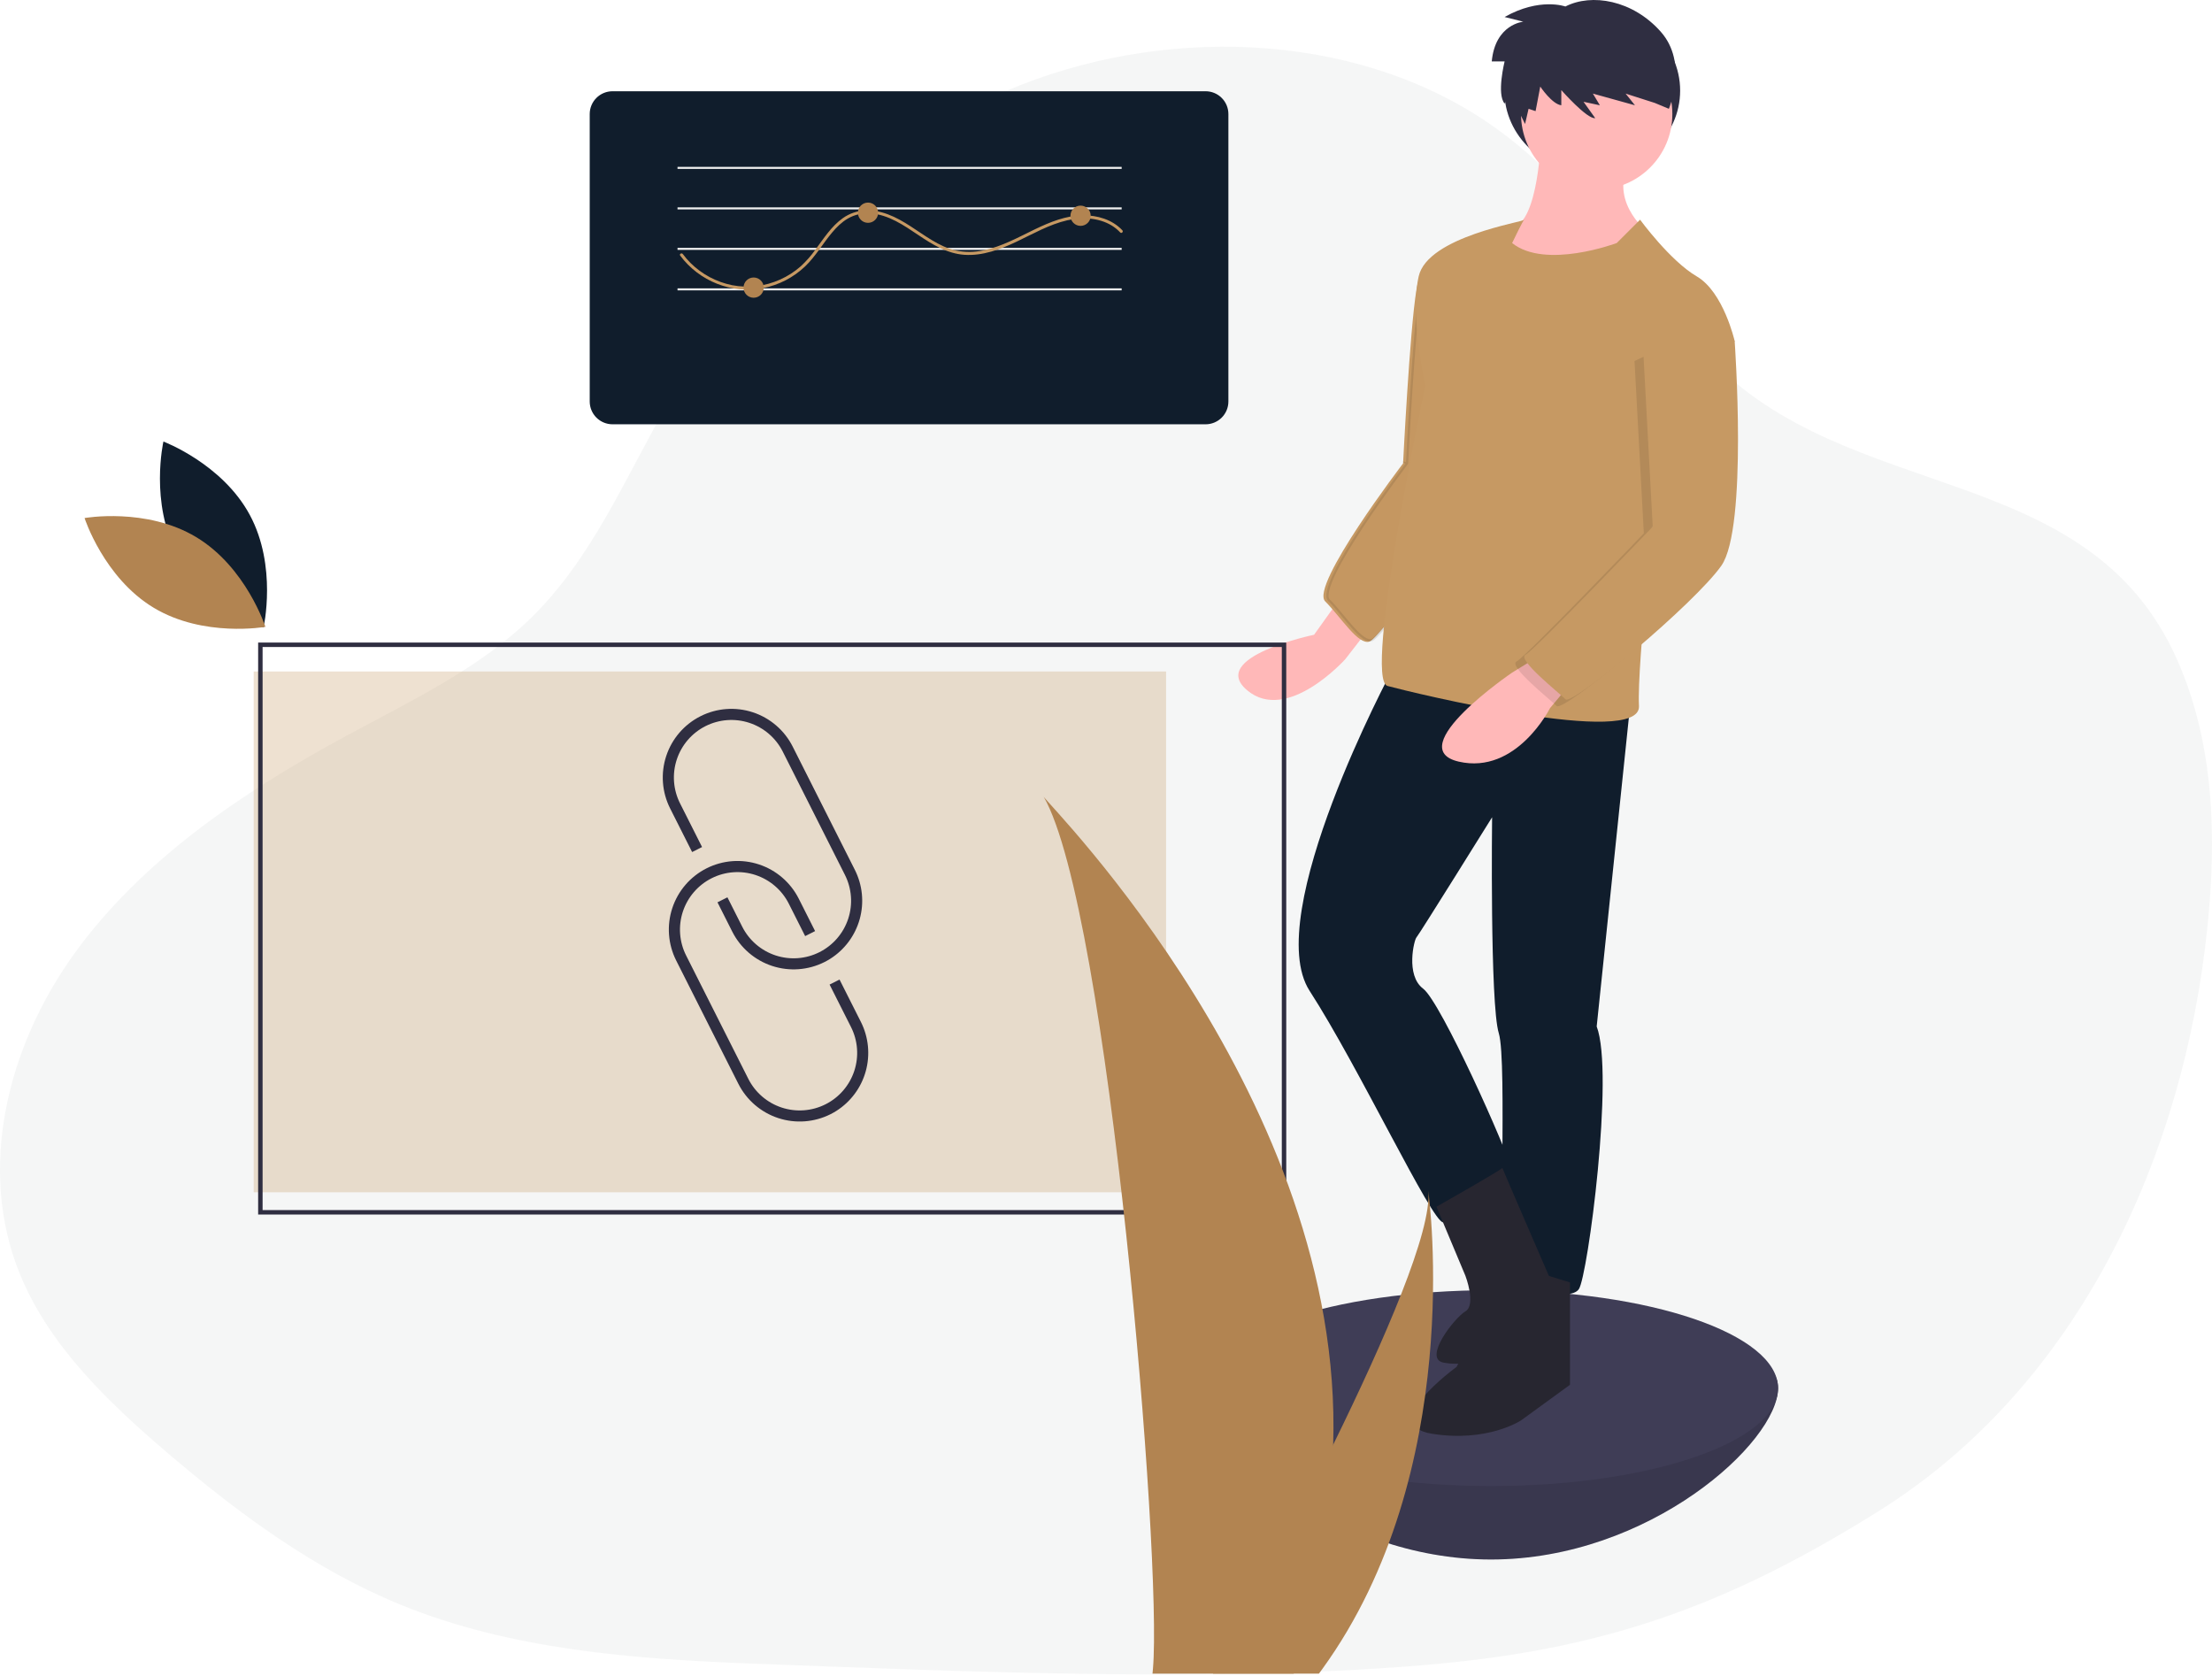 <svg width="994" height="753" viewBox="0 0 994 753" fill="none" xmlns="http://www.w3.org/2000/svg">
<path d="M673.45 58.516C711.317 86.108 735.842 126.468 767.525 160.278H767.523C830.26 227.237 938.291 206.119 978.329 296.409C995.069 334.156 996.154 376.435 991.87 417.118C981.341 518.837 934.576 622.568 843.873 679.183C779.122 719.611 724.89 740.141 647.5 747.457C552.991 756.404 432.427 751.051 337.517 747.457C283.98 745.421 229.387 741.119 180.208 721.113C140.925 705.032 106.888 679.76 75.219 652.771C48.308 629.817 22.04 604.464 8.998 572.599C-10.341 525.376 3.185 470.342 33.437 428.44C63.693 386.538 108.716 356 155.467 330.726C184.464 315.008 215.046 300.576 238.315 277.957C265.84 251.184 280.595 215.446 299.379 182.683C335.089 120.411 389.268 65.417 458.818 38.135C528.367 10.852 613.97 15.087 673.45 58.516Z" fill="#101D2C" fill-opacity="0.04"/>
<path d="M79.634 248.923C92.062 271.972 118.44 281.867 118.44 281.867C118.44 281.867 124.667 254.391 112.239 231.342C99.81 208.293 73.433 198.399 73.433 198.399C73.433 198.399 67.206 225.874 79.634 248.923Z" fill="#101D2C"/>
<path d="M88.177 241.34C110.615 254.84 119.257 281.654 119.257 281.654C119.257 281.654 91.519 286.581 69.08 273.081C46.642 259.581 38 232.767 38 232.767C38 232.767 65.738 227.84 88.177 241.34Z" fill="#B28451"/>
<path d="M799 623.71C799 648.011 741.245 700.71 670 700.71C598.755 700.71 541 648.011 541 623.71C541 599.41 598.755 612.71 670 612.71C741.245 612.71 799 599.41 799 623.71Z" fill="#3F3D56"/>
<path opacity="0.1" d="M799 623.71C799 648.011 741.245 700.71 670 700.71C598.755 700.71 541 648.011 541 623.71C541 599.41 598.755 612.71 670 612.71C741.245 612.71 799 599.41 799 623.71Z" fill="black"/>
<path d="M670 667.71C741.245 667.71 799 648.011 799 623.71C799 599.41 741.245 579.71 670 579.71C598.755 579.71 541 599.41 541 623.71C541 648.011 598.755 667.71 670 667.71Z" fill="#3F3D56"/>
<path d="M524 301.71H114V535.71H524V301.71Z" fill="#C69963" fill-opacity="0.29"/>
<path d="M715.5 77.71C737.315 77.71 755 61.145 755 40.71C755 20.276 737.315 3.71 715.5 3.71C693.685 3.71 676 20.276 676 40.71C676 61.145 693.685 77.71 715.5 77.71Z" fill="#2F2E41"/>
<path d="M600.5 271.21L590.5 285.21C590.5 285.21 542.5 295.21 560.5 310.21C578.5 325.21 604.5 296.21 604.5 296.21L618.5 278.21L600.5 271.21Z" fill="#FFB8B8"/>
<path d="M652.5 112.21C652.5 112.21 639.5 112.21 636.5 130.21C633.5 148.21 630.5 208.21 630.5 208.21C630.5 208.21 588.5 263.21 595.5 270.21C602.5 277.21 610.5 290.21 615.5 288.21C620.5 286.21 663.5 227.21 663.5 227.21L652.5 112.21Z" fill="#C69963"/>
<path opacity="0.1" d="M631.787 208L632.184 208.303L632.279 208.18L632.286 208.025L631.787 208ZM631.787 208C632.184 208.303 632.184 208.304 632.184 208.304L632.183 208.306L632.177 208.313L632.154 208.343L632.065 208.461C631.986 208.565 631.869 208.719 631.716 208.921C631.41 209.325 630.963 209.918 630.396 210.676C629.263 212.192 627.651 214.366 625.738 216.997C621.913 222.259 616.886 229.346 612.08 236.65C607.27 243.957 602.691 251.466 599.753 257.576C598.283 260.634 597.236 263.316 596.769 265.434C596.536 266.493 596.454 267.386 596.524 268.102C596.594 268.815 596.81 269.316 597.141 269.646C598.908 271.414 600.734 273.555 602.546 275.727C602.883 276.131 603.221 276.537 603.557 276.941C605.031 278.715 606.49 280.47 607.908 282.04C609.653 283.971 611.306 285.589 612.815 286.6C614.34 287.622 615.589 287.941 616.601 287.536C616.818 287.449 617.218 287.163 617.812 286.617C618.386 286.089 619.094 285.364 619.916 284.467C621.561 282.673 623.644 280.213 626.009 277.309C630.738 271.504 636.577 263.947 642.264 256.448C647.949 248.95 653.479 241.514 657.588 235.953C659.642 233.172 661.341 230.86 662.526 229.243C663.119 228.435 663.583 227.8 663.899 227.368L664.26 226.875L664.271 226.859L653.335 112.527C653.314 112.529 653.293 112.531 653.271 112.533C652.927 112.566 652.428 112.634 651.817 112.769C650.595 113.041 648.931 113.585 647.176 114.675C643.682 116.843 639.758 121.213 638.28 130.082C636.785 139.052 635.286 158.524 634.161 175.783C633.599 184.405 633.13 192.466 632.802 198.371C632.638 201.324 632.509 203.738 632.421 205.413C632.377 206.251 632.343 206.904 632.321 207.347L632.295 207.853L632.289 207.982L632.287 208.014L632.286 208.022L632.286 208.024C632.286 208.025 632.286 208.025 631.787 208Z" fill="#B28451" fill-opacity="0.85" stroke="black"/>
<path d="M692.5 61.21C692.5 61.21 691.5 100.21 679.5 102.21C667.5 104.21 671.5 117.21 671.5 117.21C671.5 117.21 710.5 140.21 736.5 117.21L741.5 105.21C741.5 105.21 723.5 92.21 731.5 74.21L692.5 61.21Z" fill="#FFB8B8"/>
<path d="M625.5 301.21C625.5 301.21 566.5 411.21 588.5 445.21C610.5 479.21 643.5 549.21 648.5 549.21C653.5 549.21 681.5 535.21 679.5 526.21C677.5 517.21 647.5 450.21 639.5 444.21C631.5 438.21 635.5 422.21 636.5 421.21C637.5 420.21 670.5 367.21 670.5 367.21C670.5 367.21 669.5 451.21 673.5 464.21C677.5 477.21 672.5 570.21 677.5 574.21C682.5 578.21 705.5 585.21 709.5 579.21C713.5 573.21 725.5 482.21 717.5 461.21L732.5 317.21L625.5 301.21Z" fill="#101D2C"/>
<path d="M679.5 568.21L654.5 614.21C654.5 614.21 618.5 640.21 643.5 644.21C668.5 648.21 683.5 638.21 683.5 638.21L705.5 622.21V576.21L679.5 568.21Z" fill="#272630"/>
<path d="M645.5 542.21L658.5 573.21C658.5 573.21 663.5 586.21 658.5 589.21C653.5 592.21 639.5 610.21 648.5 612.21C650.311 612.565 652.15 612.748 653.995 612.756C661.49 612.883 668.932 611.491 675.875 608.666C682.817 605.841 689.116 601.64 694.393 596.317L702.5 588.21C702.5 588.21 674.73 524.262 675.115 524.736C675.5 525.21 645.5 542.21 645.5 542.21Z" fill="#272630"/>
<path d="M717.5 85.21C736.278 85.21 751.5 69.988 751.5 51.21C751.5 32.432 736.278 17.21 717.5 17.21C698.722 17.21 683.5 32.432 683.5 51.21C683.5 69.988 698.722 85.21 717.5 85.21Z" fill="#FFB8B8"/>
<path d="M737 98.71L726.5 109.21C726.5 109.21 694.5 121.21 679.5 109.21C679.5 109.21 685 97.71 685 98.71C685 99.71 641.5 106.21 637.5 124.21C633.5 142.21 640.5 173.21 640.5 173.21C640.5 173.21 612.5 305.21 623.5 308.21C634.5 311.21 737.5 336.21 736.5 317.21C735.5 298.21 744.5 220.21 744.5 220.21L779.5 153.21C779.5 153.21 774.5 131.21 762.5 124.21C750.5 117.21 737 98.71 737 98.71Z" fill="#C69963"/>
<path d="M692.5 294.21L679.5 302.21C679.5 302.21 629.5 336.21 655.5 342.21C681.5 348.21 696.5 318.21 696.5 318.21L706.5 306.21L692.5 294.21Z" fill="#FFB8B8"/>
<path opacity="0.1" d="M766.5 147.21L775.5 156.21C775.5 156.21 781.5 240.21 769.5 257.21C757.5 274.21 702.5 320.21 699.5 317.21C696.5 314.21 677.5 299.21 681.5 297.21C685.5 295.21 738.683 239.641 738.683 239.641L734.5 162.21L766.5 147.21Z" fill="black"/>
<path d="M770.5 144.21L779.5 153.21C779.5 153.21 785.5 237.21 773.5 254.21C761.5 271.21 706.5 317.21 703.5 314.21C700.5 311.21 681.5 296.21 685.5 294.21C689.5 292.21 742.683 236.641 742.683 236.641L738.5 159.21L770.5 144.21Z" fill="#C69963"/>
<path d="M703.438 2.915C703.438 2.915 691.881 -1.287 676.121 7.643L684.526 9.745C684.526 9.745 671.918 10.796 670.342 27.606H676.121C676.121 27.606 672.443 42.316 676.121 46.519L678.485 42.053L685.314 55.712L686.89 48.883L690.042 49.933L692.143 38.901C692.143 38.901 697.397 46.781 701.6 47.307V40.477C701.6 40.477 713.157 53.611 716.834 53.085L711.581 45.731L718.936 47.307L715.784 42.053L734.696 47.307L730.493 42.053L743.627 46.256L749.931 48.883C749.931 48.883 758.862 28.394 746.254 14.21C733.645 0.026 715.258 -3.126 703.438 2.915Z" fill="#2F2E41"/>
<g filter="url(#filter0_d)">
<path d="M373.098 428.793C372.258 429.322 371.389 429.813 370.491 430.266C363.186 433.94 354.721 434.567 346.955 432.008C339.189 429.449 332.755 423.914 329.064 416.617L322.412 403.426L326.877 401.175L333.529 414.366C335.056 417.398 337.166 420.099 339.737 422.316C342.309 424.532 345.292 426.22 348.515 427.284C351.739 428.347 355.141 428.764 358.527 428.512C361.912 428.26 365.215 427.344 368.246 425.815C371.277 424.287 373.977 422.176 376.192 419.603C378.407 417.03 380.093 414.047 381.155 410.822C382.216 407.597 382.632 404.195 382.378 400.81C382.125 397.425 381.206 394.123 379.676 391.092L351.739 335.699C350.211 332.669 348.101 329.97 345.53 327.755C342.959 325.54 339.976 323.854 336.753 322.792C333.53 321.73 330.129 321.313 326.745 321.566C323.361 321.818 320.059 322.734 317.029 324.262C313.999 325.791 311.3 327.901 309.085 330.472C306.871 333.043 305.184 336.026 304.123 339.249C303.061 342.472 302.644 345.873 302.896 349.257C303.148 352.641 304.065 355.943 305.593 358.973L315.484 378.585L311.019 380.836L301.128 361.224C297.448 353.92 296.819 345.454 299.379 337.687C301.94 329.92 307.48 323.488 314.782 319.806C322.085 316.123 330.55 315.492 338.318 318.05C346.086 320.608 352.52 326.147 356.204 333.448L384.141 388.841C387.591 395.683 388.371 403.563 386.33 410.948C384.288 418.333 379.572 424.694 373.098 428.793Z" fill="#2F2E41"/>
</g>
<g filter="url(#filter1_d)">
<path d="M375.8 497.165C374.972 497.687 374.113 498.172 373.223 498.622C365.917 502.296 357.453 502.922 349.687 500.363C341.921 497.804 335.487 492.269 331.796 484.973L303.86 429.579C300.177 422.275 299.546 413.808 302.105 406.039C304.665 398.27 310.207 391.836 317.51 388.153C324.814 384.47 333.281 383.839 341.05 386.398C348.819 388.958 355.253 394.5 358.936 401.803L366.275 416.355L361.81 418.606L354.471 404.054C352.943 401.024 350.833 398.325 348.262 396.11C345.69 393.896 342.708 392.209 339.485 391.147C336.262 390.085 332.861 389.669 329.477 389.921C326.093 390.173 322.791 391.09 319.761 392.618C316.731 394.146 314.032 396.256 311.817 398.827C309.603 401.399 307.916 404.381 306.854 407.604C305.792 410.827 305.376 414.228 305.628 417.612C305.88 420.996 306.797 424.298 308.325 427.328L336.261 482.721C337.788 485.753 339.898 488.455 342.469 490.671C345.04 492.888 348.023 494.576 351.247 495.639C354.471 496.702 357.873 497.12 361.259 496.868C364.644 496.616 367.947 495.699 370.978 494.171C374.009 492.642 376.709 490.531 378.924 487.958C381.139 485.386 382.825 482.402 383.887 479.177C384.948 475.953 385.364 472.551 385.11 469.165C384.856 465.78 383.938 462.478 382.408 459.448L372.792 440.381L377.257 438.13L386.873 457.197C390.315 464.045 391.089 471.929 389.042 479.316C386.996 486.702 382.276 493.064 375.8 497.165Z" fill="#2F2E41"/>
</g>
<g filter="url(#filter2_i)">
<path d="M575 537.71H113V280.71H575V537.71ZM115 535.71H573V282.71H115V535.71Z" fill="#2F2E41"/>
</g>
<path d="M599.088 649.132C598.172 683.302 592.448 717.171 582.084 749.744C581.854 750.499 581.599 751.244 581.351 752H517.9C517.967 751.322 518.036 750.566 518.103 749.744C522.333 701.107 498.164 408.622 469 358C471.555 362.106 604.007 494.593 599.088 649.132Z" fill="#B28451"/>
<path d="M594.327 749.744C593.796 750.5 593.244 751.256 592.679 752H545.077C545.438 751.357 545.856 750.601 546.341 749.744C554.204 735.552 577.479 693.12 599.083 649.133C622.291 601.861 643.602 552.798 641.807 535.04C642.363 539.043 658.43 661.137 594.327 749.744Z" fill="#B28451"/>
<g filter="url(#filter3_d)">
<path d="M537.766 186.64H271.234C268.521 186.637 265.919 185.558 264.001 183.639C262.082 181.721 261.003 179.12 261 176.406V47.234C261.003 44.52 262.082 41.919 264.001 40.001C265.919 38.082 268.521 37.003 271.234 37H537.766C540.479 37.003 543.081 38.082 544.999 40.001C546.918 41.919 547.997 44.52 548 47.234V176.406C547.997 179.12 546.918 181.721 544.999 183.639C543.081 185.558 540.479 186.637 537.766 186.64Z" fill="#101D2C"/>
</g>
<path d="M504.038 111.365H304.456V112.275H504.038V111.365Z" fill="#F0F0F0"/>
<path d="M504.038 129.559H304.456V130.468H504.038V129.559Z" fill="#F0F0F0"/>
<path d="M504.038 74.979H304.456V75.888H504.038V74.979Z" fill="#F0F0F0"/>
<path d="M504.038 93.172H304.456V94.082H504.038V93.172Z" fill="#F0F0F0"/>
<path d="M305.66 114.842C314.162 126.325 328.86 132.222 342.918 129.458C349.996 128.065 356.531 124.689 361.763 119.723C366.484 115.207 369.731 109.451 373.916 104.481C375.942 102.073 378.209 99.82 380.94 98.219C384.062 96.409 387.662 95.596 391.259 95.887C399.305 96.471 406.215 101.272 412.7 105.626C419.002 109.857 425.633 113.97 433.406 114.492C441.582 115.042 449.533 112.045 456.794 108.596C464.224 105.067 471.468 100.866 479.551 98.987C486.136 97.457 493.628 97.746 499.538 101.311C500.959 102.172 502.255 103.225 503.389 104.44C503.992 105.081 504.955 104.115 504.354 103.475C499.787 98.618 493.066 96.675 486.542 96.764C478.929 96.867 471.786 99.786 465.025 103.042C457.511 106.661 450.131 110.82 441.873 112.5C437.778 113.402 433.537 113.415 429.437 112.537C425.675 111.665 422.185 109.956 418.885 107.984C412.249 104.018 406.244 98.999 398.924 96.271C392.196 93.765 384.842 93.724 378.811 97.969C373.619 101.624 370.161 107.147 366.432 112.16C364.505 114.862 362.306 117.36 359.871 119.614C357.073 122.089 353.912 124.12 350.498 125.636C343.748 128.673 336.222 129.544 328.956 128.131C321.912 126.701 315.438 123.247 310.33 118.191C309.066 116.935 307.898 115.586 306.838 114.154C306.321 113.456 305.137 114.135 305.66 114.842H305.66Z" fill="#C69963"/>
<path d="M390.061 100.122C392.573 100.122 394.61 98.085 394.61 95.573C394.61 93.061 392.573 91.025 390.061 91.025C387.549 91.025 385.513 93.061 385.513 95.573C385.513 98.085 387.549 100.122 390.061 100.122Z" fill="#B28451"/>
<path d="M485.577 101.487C488.088 101.487 490.125 99.45 490.125 96.938C490.125 94.426 488.088 92.39 485.577 92.39C483.065 92.39 481.028 94.426 481.028 96.938C481.028 99.45 483.065 101.487 485.577 101.487Z" fill="#B28451"/>
<path d="M338.665 133.78C341.177 133.78 343.214 131.743 343.214 129.231C343.214 126.719 341.177 124.683 338.665 124.683C336.153 124.683 334.117 126.719 334.117 129.231C334.117 131.743 336.153 133.78 338.665 133.78Z" fill="#B28451"/>
<defs>
<filter id="filter0_d" x="294.828" y="315.502" width="95.616" height="123.057" filterUnits="userSpaceOnUse" color-interpolation-filters="sRGB">
<feFlood flood-opacity="0" result="BackgroundImageFix"/>
<feColorMatrix in="SourceAlpha" type="matrix" values="0 0 0 0 0 0 0 0 0 0 0 0 0 0 0 0 0 0 127 0"/>
<feOffset dy="2"/>
<feGaussianBlur stdDeviation="1.5"/>
<feColorMatrix type="matrix" values="0 0 0 0 0.184 0 0 0 0 0.18 0 0 0 0 0.255 0 0 0 1 0"/>
<feBlend mode="normal" in2="BackgroundImageFix" result="effect1_dropShadow"/>
<feBlend mode="normal" in="SourceGraphic" in2="effect1_dropShadow" result="shape"/>
</filter>
<filter id="filter1_d" x="297.556" y="383.849" width="95.608" height="123.065" filterUnits="userSpaceOnUse" color-interpolation-filters="sRGB">
<feFlood flood-opacity="0" result="BackgroundImageFix"/>
<feColorMatrix in="SourceAlpha" type="matrix" values="0 0 0 0 0 0 0 0 0 0 0 0 0 0 0 0 0 0 127 0"/>
<feOffset dy="2"/>
<feGaussianBlur stdDeviation="1.5"/>
<feColorMatrix type="matrix" values="0 0 0 0 0.184 0 0 0 0 0.18 0 0 0 0 0.255 0 0 0 1 0"/>
<feBlend mode="normal" in2="BackgroundImageFix" result="effect1_dropShadow"/>
<feBlend mode="normal" in="SourceGraphic" in2="effect1_dropShadow" result="shape"/>
</filter>
<filter id="filter2_i" x="113" y="280.71" width="465" height="265" filterUnits="userSpaceOnUse" color-interpolation-filters="sRGB">
<feFlood flood-opacity="0" result="BackgroundImageFix"/>
<feBlend mode="normal" in="SourceGraphic" in2="BackgroundImageFix" result="shape"/>
<feColorMatrix in="SourceAlpha" type="matrix" values="0 0 0 0 0 0 0 0 0 0 0 0 0 0 0 0 0 0 127 0" result="hardAlpha"/>
<feOffset dx="3" dy="8"/>
<feGaussianBlur stdDeviation="4.5"/>
<feComposite in2="hardAlpha" operator="arithmetic" k2="-1" k3="1"/>
<feColorMatrix type="matrix" values="0 0 0 0 0 0 0 0 0 0 0 0 0 0 0 0 0 0 0.45 0"/>
<feBlend mode="normal" in2="shape" result="effect1_innerShadow"/>
</filter>
<filter id="filter3_d" x="254" y="30" width="309" height="171.64" filterUnits="userSpaceOnUse" color-interpolation-filters="sRGB">
<feFlood flood-opacity="0" result="BackgroundImageFix"/>
<feColorMatrix in="SourceAlpha" type="matrix" values="0 0 0 0 0 0 0 0 0 0 0 0 0 0 0 0 0 0 127 0"/>
<feOffset dx="4" dy="4"/>
<feGaussianBlur stdDeviation="5.5"/>
<feColorMatrix type="matrix" values="0 0 0 0 0.776 0 0 0 0 0.6 0 0 0 0 0.388 0 0 0 0.79 0"/>
<feBlend mode="normal" in2="BackgroundImageFix" result="effect1_dropShadow"/>
<feBlend mode="normal" in="SourceGraphic" in2="effect1_dropShadow" result="shape"/>
</filter>
</defs>
</svg>
